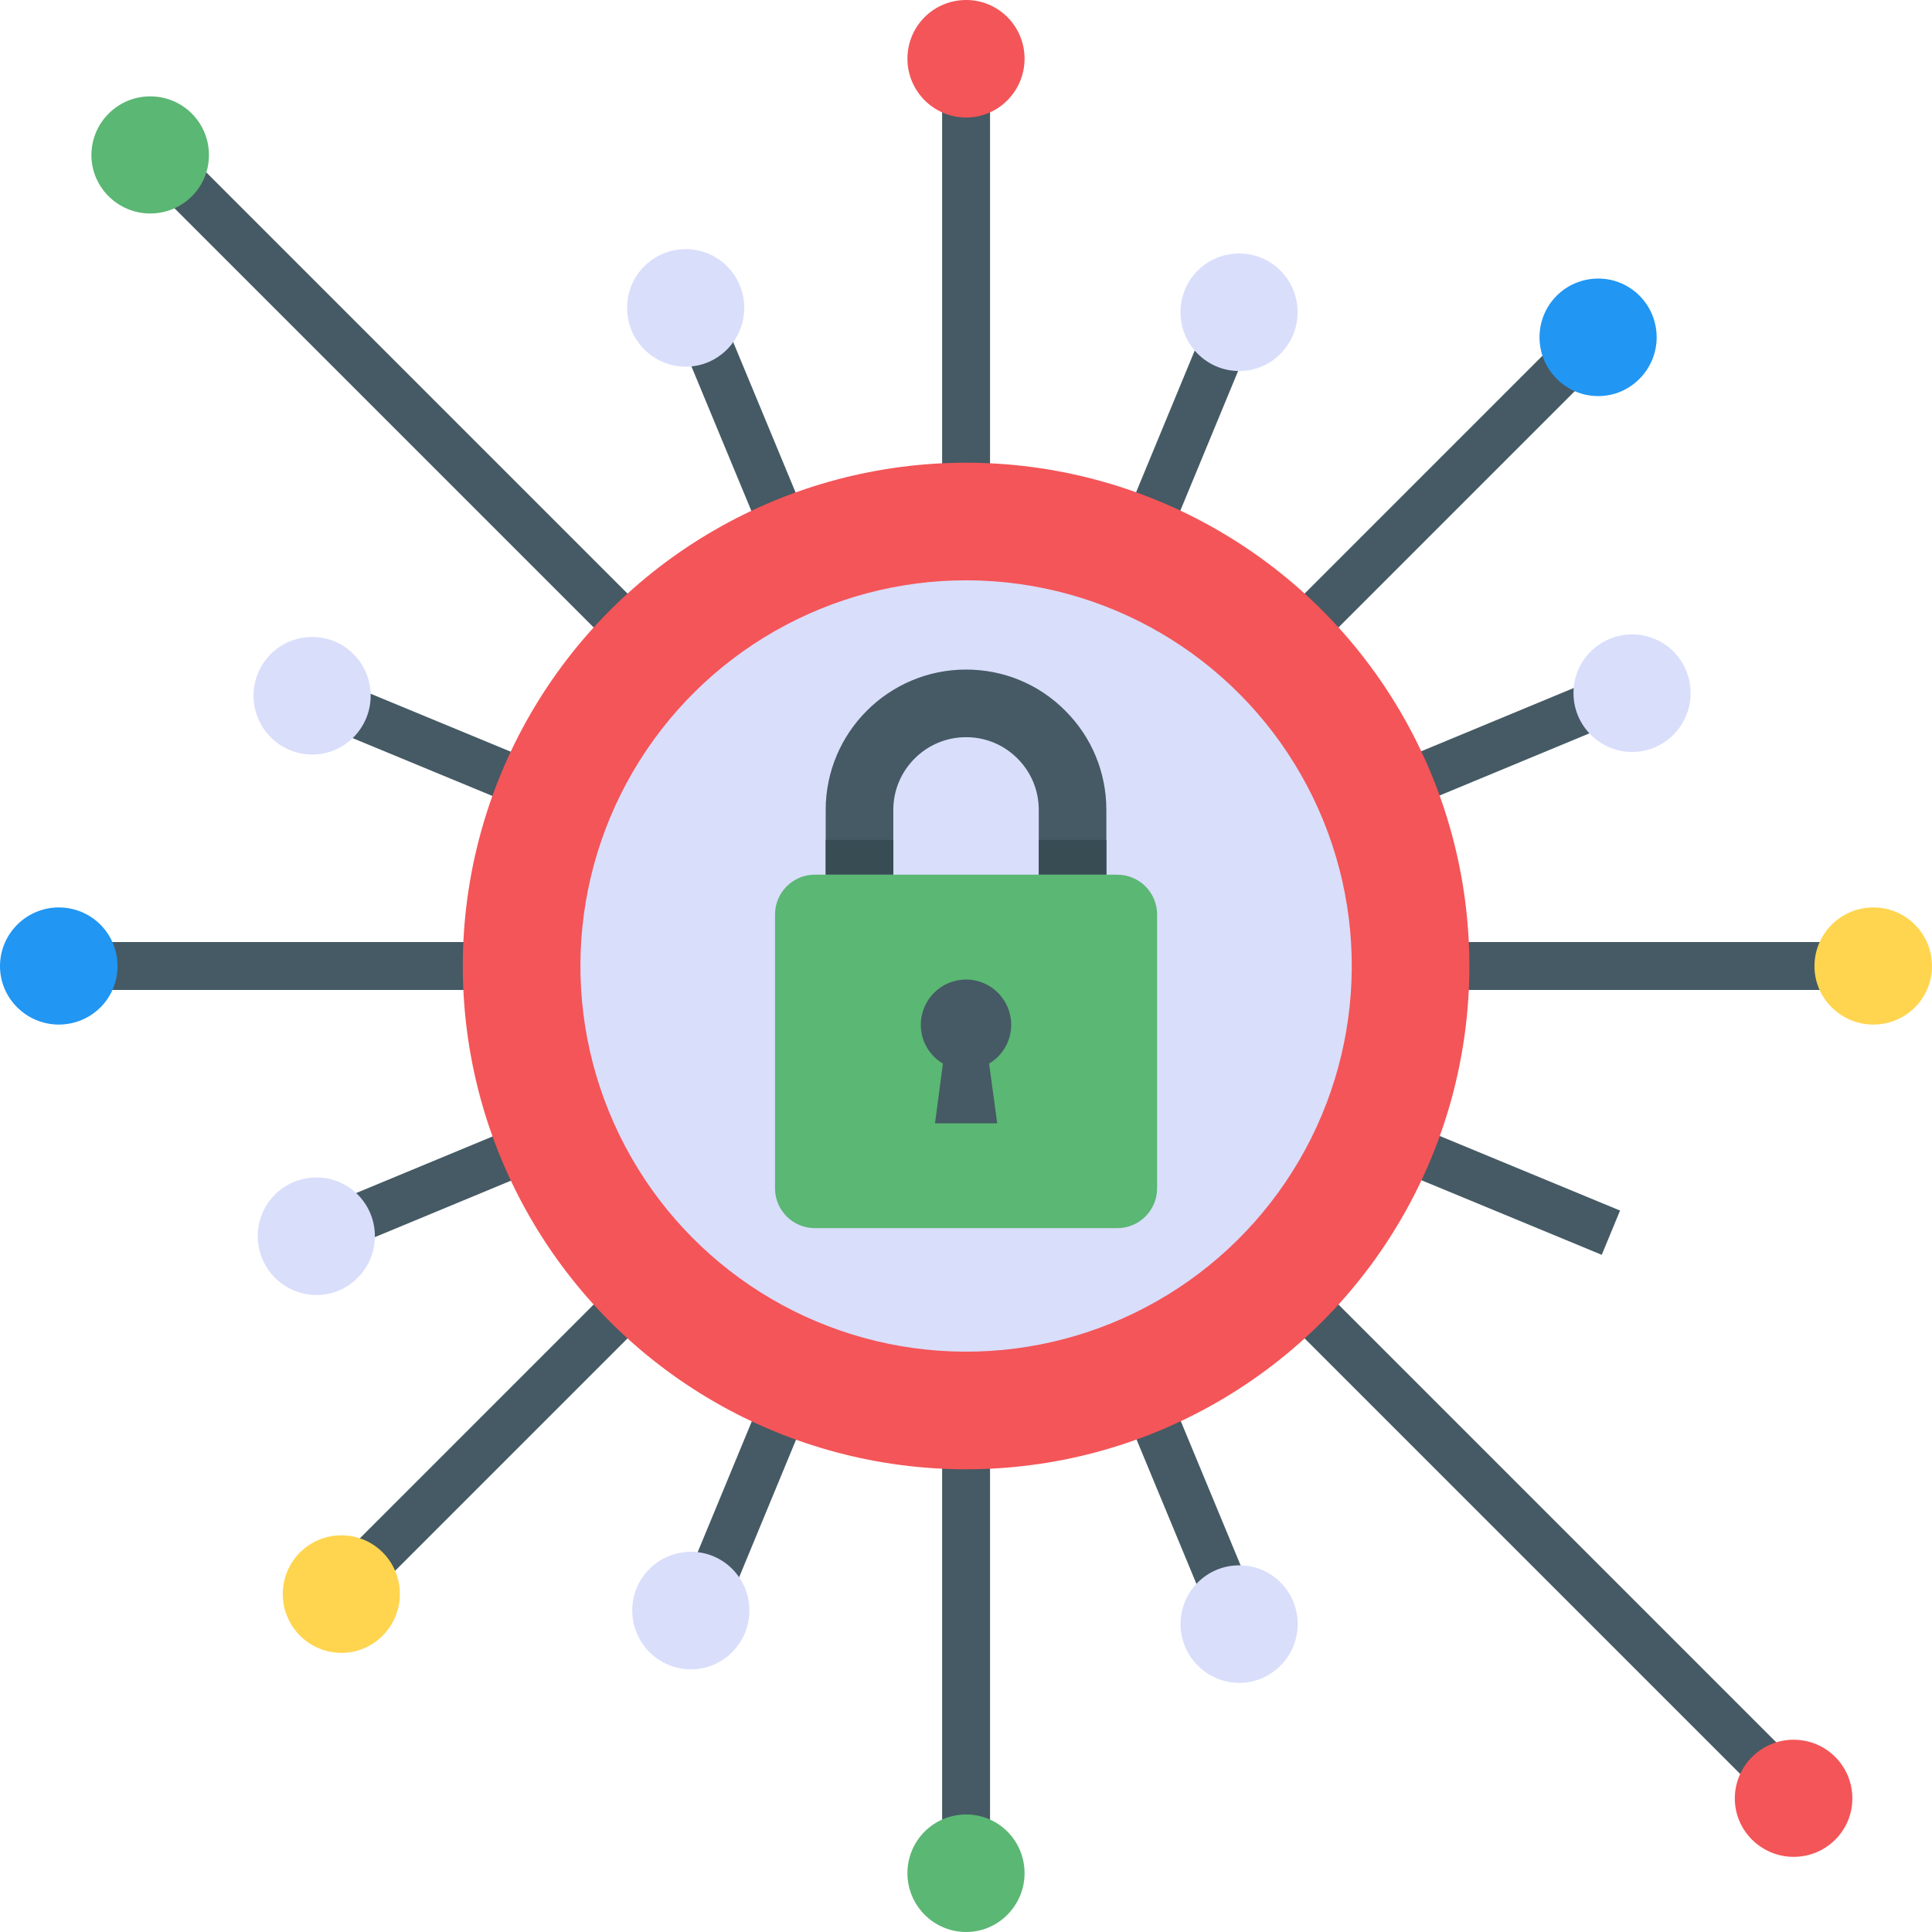<?xml version="1.0" encoding="UTF-8"?>
<svg id="Layer_2" data-name="Layer 2" xmlns="http://www.w3.org/2000/svg" viewBox="0 0 48 48">
  <g id="Icons">
    <g id="_178" data-name="178">
      <rect x="23.407" y="1.46" width="1.19" height="45.08" fill="#455a64"/>
      <rect x="23.407" y="-4.565" width="1.19" height="57.129" transform="translate(-9.941 24.001) rotate(-45)" fill="#455a64"/>
      <rect x="2.271" y="23.405" width="43.46" height="1.19" transform="translate(-9.941 24.001) rotate(-45)" fill="#455a64"/>
      <rect x="23.407" y="6.663" width="1.19" height="34.674" transform="translate(-7.364 11.027) rotate(-22.528)" fill="#455a64"/>
      <rect x="23.407" y="6.663" width="1.19" height="34.674" transform="translate(-7.35 37.005) rotate(-67.528)" fill="#455a64"/>
      <rect x="6.664" y="23.405" width="34.674" height="1.19" transform="translate(-7.35 37.005) rotate(-67.528)" fill="#455a64"/>
      <rect x="6.664" y="23.405" width="34.674" height="1.19" transform="translate(-7.364 11.027) rotate(-22.528)" fill="#455a64"/>
      <rect x="2.271" y="23.405" width="43.46" height="1.19" fill="#455a64"/>
      <circle cx="24.002" cy="24" r="12.504" fill="#f45558"/>
      <circle cx="24.002" cy="24" r="9.582" transform="translate(-8.079 12.914) rotate(-25.935)" fill="#d9defb"/>
      <g>
        <path d="M27.488,21.731h-1.68v-1.609c0-.482-.187-.935-.527-1.275-.341-.344-.794-.532-1.28-.532-.996,0-1.807.811-1.807,1.807v1.609h-1.68v-1.609c0-1.923,1.564-3.487,3.487-3.487.937,0,1.814.365,2.47,1.027.654.655,1.016,1.529,1.016,2.461v1.609Z" fill="#455a64"/>
        <g>
          <rect x="20.515" y="20.867" width="1.68" height=".864" fill="#384c54"/>
          <rect x="25.808" y="20.867" width="1.68" height=".864" fill="#384c54"/>
        </g>
        <path d="M20.245,21.731h7.513c.547,0,.99.444.99.99v6.802c0,.547-.444.99-.99.99h-7.513c-.547,0-.99-.444-.99-.99v-6.802c0-.547.444-.991.991-.991Z" fill="#5bb774"/>
        <path d="M24.574,26.425l.202,1.484h-1.546l.196-1.484c-.33-.196-.549-.554-.549-.963,0-.622.504-1.126,1.126-1.126.616,0,1.12.504,1.12,1.126,0,.409-.218.767-.549.963Z" fill="#455a64"/>
      </g>
      <path d="M41.159,8.381c0,.8-.65,1.46-1.45,1.46-.81,0-1.46-.66-1.46-1.46,0-.81.65-1.46,1.46-1.46.8,0,1.45.65,1.45,1.46Z" fill="#2196f3"/>
      <path d="M18.49,7.65c0,.8-.65,1.46-1.45,1.46-.81,0-1.46-.66-1.46-1.46,0-.81.65-1.46,1.46-1.46.8,0,1.45.65,1.45,1.46Z" fill="#d9defb"/>
      <path d="M32.241,40.35c0,.8-.65,1.46-1.45,1.46-.81,0-1.46-.66-1.46-1.46,0-.81.65-1.46,1.46-1.46.8,0,1.45.65,1.45,1.46Z" fill="#d9defb"/>
      <path d="M42.003,17.222c0,.8-.65,1.46-1.45,1.46-.81,0-1.46-.66-1.46-1.46,0-.81.65-1.46,1.46-1.46.8,0,1.45.65,1.45,1.46Z" fill="#d9defb"/>
      <path d="M32.239,7.758c0,.8-.65,1.46-1.45,1.46-.81,0-1.46-.66-1.46-1.46,0-.81.65-1.46,1.46-1.46.8,0,1.45.65,1.45,1.46Z" fill="#d9defb"/>
      <path d="M9.209,17.286c0,.8-.65,1.46-1.45,1.46-.81,0-1.46-.66-1.46-1.46,0-.81.65-1.46,1.46-1.46.8,0,1.45.65,1.45,1.46Z" fill="#d9defb"/>
      <path d="M18.618,40.014c0,.8-.65,1.46-1.45,1.46-.81,0-1.46-.66-1.46-1.46,0-.81.65-1.46,1.46-1.46.8,0,1.45.65,1.45,1.46Z" fill="#d9defb"/>
      <path d="M9.314,30.714c0,.8-.65,1.46-1.45,1.46-.81,0-1.46-.66-1.46-1.46,0-.81.65-1.46,1.46-1.46.8,0,1.45.65,1.45,1.46Z" fill="#d9defb"/>
      <path d="M25.455,1.46c0,.8-.65,1.46-1.45,1.46-.81,0-1.46-.66-1.46-1.46,0-.81.65-1.46,1.46-1.46.8,0,1.45.65,1.45,1.46Z" fill="#f45558"/>
      <path d="M25.455,46.54c0,.8-.65,1.46-1.45,1.46-.81,0-1.46-.66-1.46-1.46,0-.81.65-1.46,1.46-1.46.8,0,1.45.65,1.45,1.46Z" fill="#5bb774"/>
      <path d="M46.54,25.455c-.8,0-1.46-.65-1.46-1.45,0-.81.66-1.46,1.46-1.46.81,0,1.46.65,1.46,1.46,0,.8-.65,1.45-1.46,1.45Z" fill="#ffd54f"/>
      <path d="M3.731,5.304c-.8,0-1.46-.65-1.46-1.45,0-.81.66-1.46,1.46-1.46.81,0,1.46.65,1.46,1.46,0,.8-.65,1.45-1.46,1.45Z" fill="#5bb774"/>
      <path d="M44.561,46.133c-.8,0-1.46-.65-1.46-1.45,0-.81.66-1.46,1.46-1.46.81,0,1.46.65,1.46,1.46,0,.8-.65,1.45-1.46,1.45Z" fill="#f45558"/>
      <path d="M1.46,25.455c-.8,0-1.46-.65-1.46-1.45,0-.81.66-1.46,1.46-1.46.81,0,1.46.65,1.46,1.46,0,.8-.65,1.45-1.46,1.45Z" fill="#2196f3"/>
      <path d="M9.935,39.605c0,.8-.65,1.46-1.45,1.46-.81,0-1.46-.66-1.46-1.46,0-.81.65-1.46,1.46-1.46.8,0,1.45.65,1.45,1.46Z" fill="#ffd54f"/>
    </g>
  </g>
</svg>